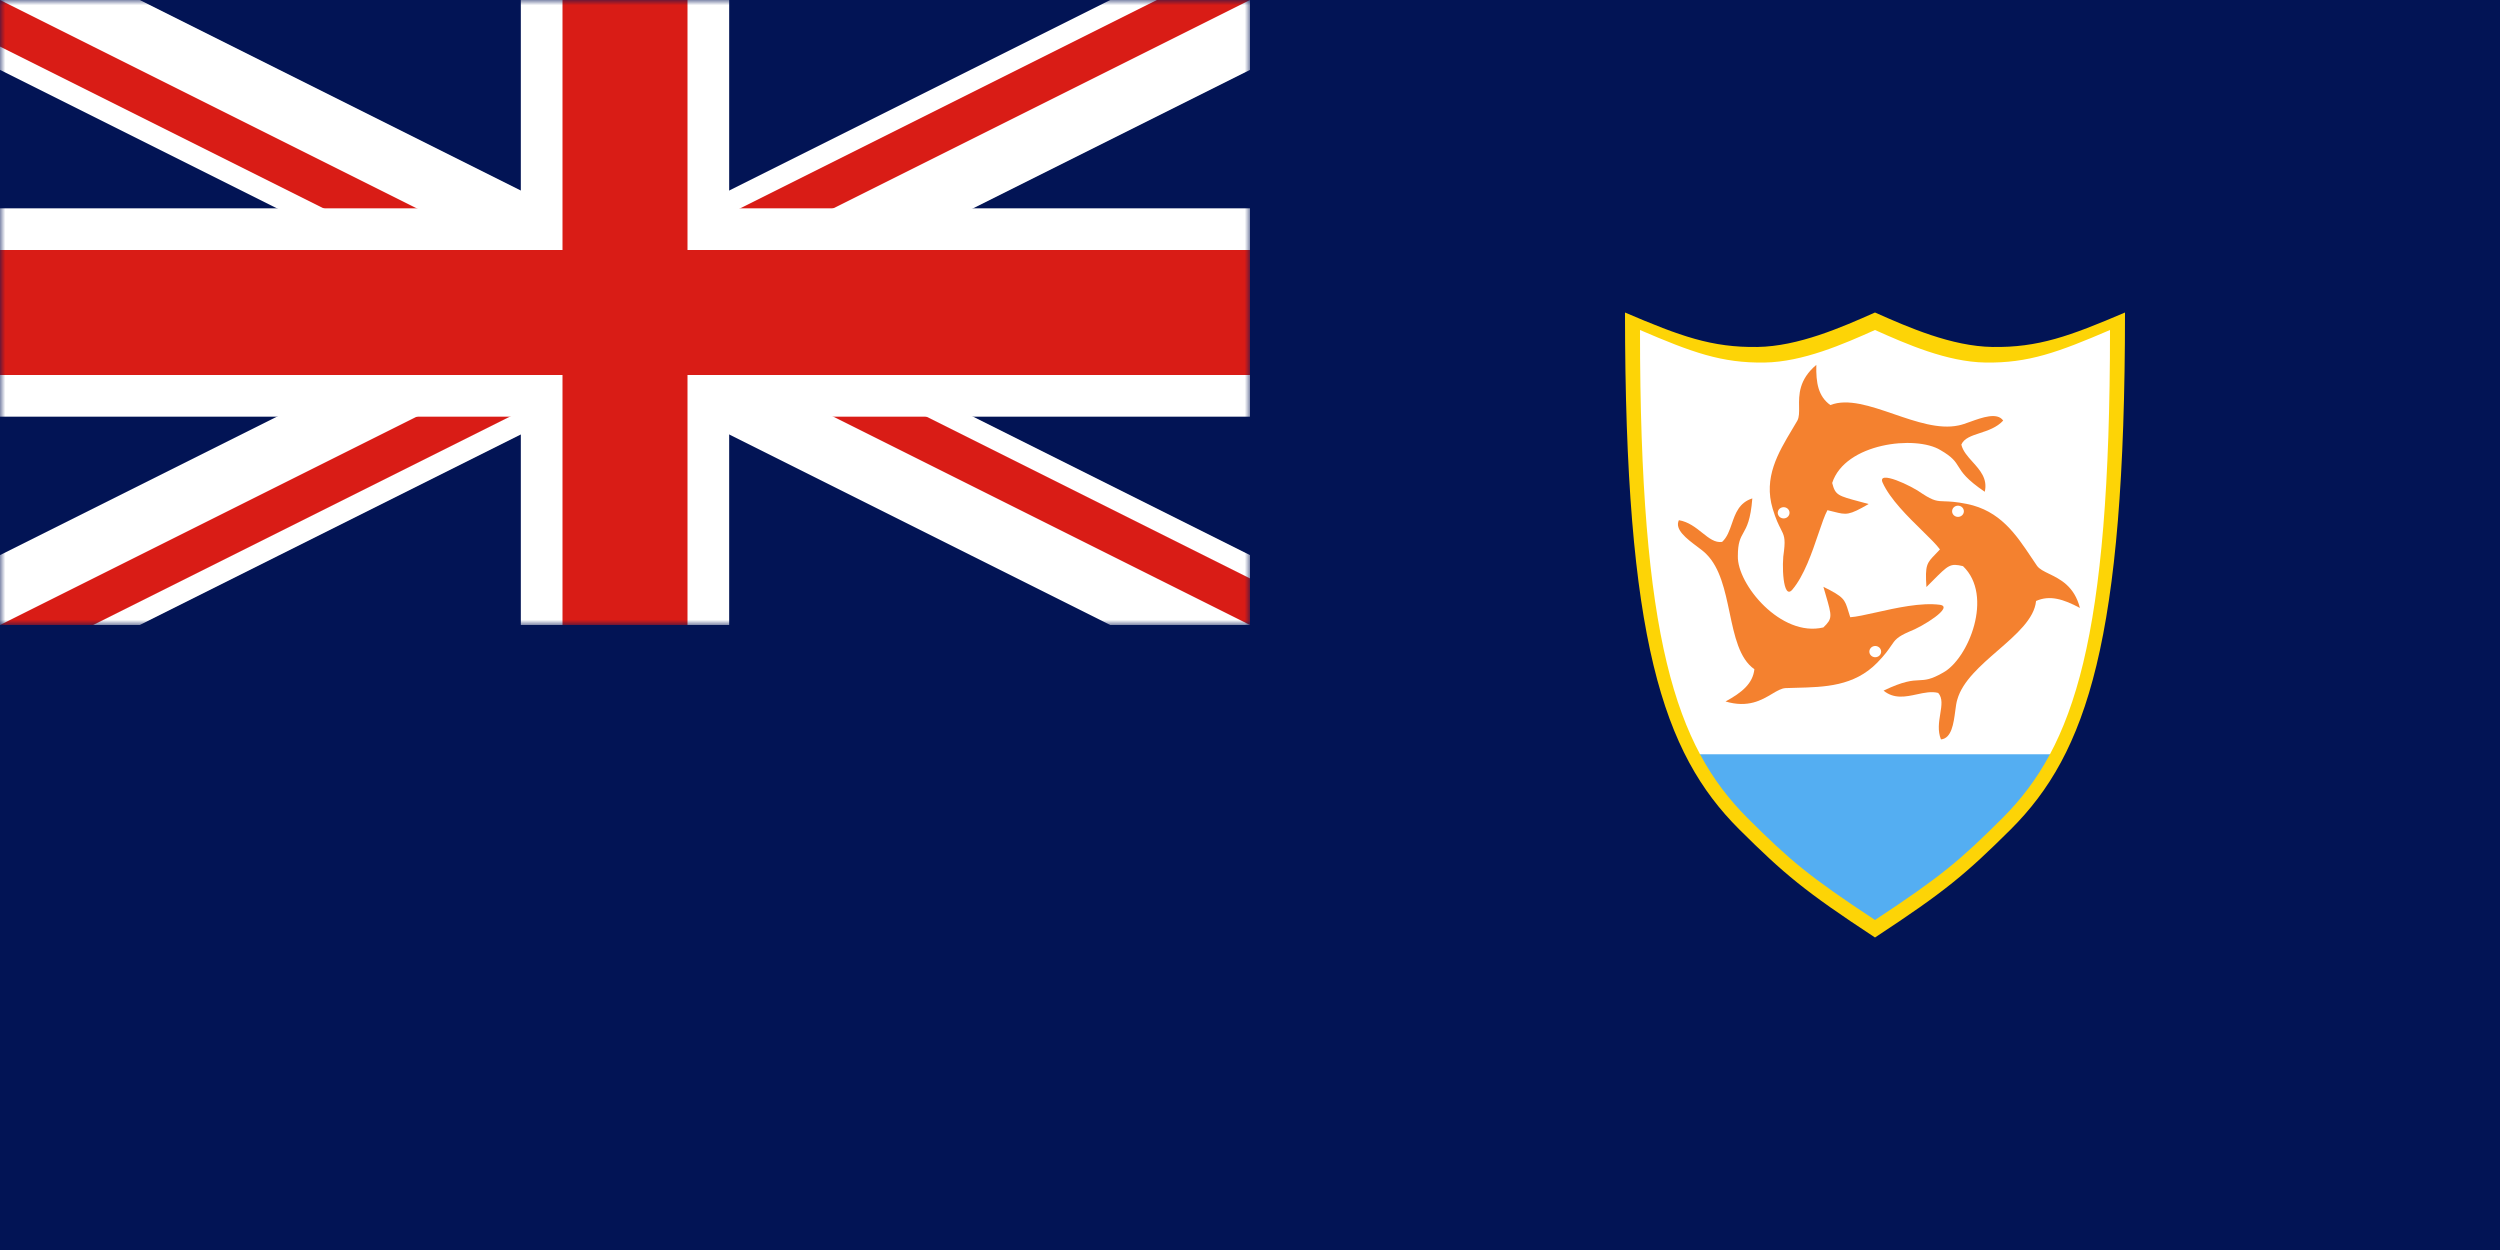 <svg width="240" height="120" viewBox="0 0 240 120" fill="none" xmlns="http://www.w3.org/2000/svg">
<rect x="0" y="0" width="240" height="120" fill="#333333" stroke="none"/>
<g clip-path="url(#clip0_909_264772)">
<rect width="240" height="120" fill="#021455"/>
<path d="M156.96 31.2C156.96 61.402 160.462 71.809 167.473 78.82C171.654 82.971 173.508 84.533 180 88.8C186.492 84.533 188.346 82.971 192.527 78.82C199.538 71.809 203.04 61.402 203.04 31.2C197.941 33.383 195.035 34.442 190.83 34.377C187.068 34.319 183.083 32.572 180 31.2C176.918 32.572 172.932 34.319 169.17 34.377C164.965 34.442 162.059 33.383 156.96 31.2Z" fill="white"/>
<path d="M162.74 72.411C164.084 74.962 165.66 77.007 167.473 78.82C171.655 82.971 173.508 84.533 180 88.8C186.492 84.533 188.346 82.971 192.527 78.82C194.34 77.007 195.917 74.962 197.26 72.411H162.74Z" fill="#54AEF2"/>
<path d="M156 30C156 61.461 159.648 72.301 166.951 79.604C171.306 83.928 173.237 85.555 180 90C186.763 85.555 188.694 83.928 193.049 79.604C200.352 72.301 204 61.461 204 30C198.688 32.274 195.661 33.377 191.281 33.309C187.363 33.249 183.211 31.429 180 30C176.789 31.429 172.637 33.249 168.719 33.309C164.339 33.377 161.312 32.274 156 30ZM157.44 31.68C162.433 33.827 165.278 34.868 169.396 34.804C173.079 34.747 176.982 33.029 180 31.68C183.018 33.029 186.921 34.747 190.604 34.804C194.722 34.868 197.567 33.827 202.56 31.68C202.56 61.379 199.131 71.612 192.266 78.506C188.172 82.588 186.357 84.124 180 88.32C173.643 84.124 171.828 82.588 167.734 78.506C160.869 71.612 157.44 61.379 157.44 31.68Z" fill="#FDD406"/>
<path fill-rule="evenodd" clip-rule="evenodd" d="M184.551 50.963C183.17 49.611 181.436 47.912 180.727 46.321C180.201 45.089 183.49 46.608 184.573 47.412C185.623 48.095 185.965 48.106 186.669 48.127C187.13 48.142 187.747 48.161 188.822 48.378C192.011 49.022 193.536 51.305 195.016 53.521C195.195 53.789 195.373 54.056 195.554 54.319C195.782 54.634 196.212 54.843 196.717 55.089C197.767 55.599 199.137 56.265 199.673 58.363C198.08 57.511 196.772 57.108 195.462 57.694C195.3 59.399 193.58 60.893 191.806 62.435C190.13 63.891 188.406 65.39 187.904 67.147C187.814 67.417 187.761 67.818 187.703 68.26C187.549 69.431 187.357 70.89 186.331 70.984C185.999 70.157 186.139 69.305 186.264 68.535C186.395 67.734 186.512 67.022 186.068 66.521C185.43 66.353 184.735 66.503 184.022 66.657C182.949 66.888 181.837 67.129 180.821 66.301C182.759 65.371 183.555 65.334 184.231 65.303C184.841 65.275 185.353 65.251 186.519 64.582C188.978 63.26 191.421 57.18 188.446 54.349C187.219 54.06 187.069 54.212 185.497 55.794C185.328 55.965 185.142 56.151 184.937 56.356C184.799 54.236 184.964 54.065 185.806 53.196C185.933 53.064 186.076 52.917 186.235 52.744C185.906 52.291 185.277 51.675 184.551 50.963ZM188.532 49.083C188.532 49.38 188.279 49.622 187.966 49.622C187.654 49.622 187.401 49.38 187.401 49.083C187.401 48.785 187.654 48.544 187.966 48.544C188.279 48.544 188.532 48.785 188.532 49.083Z" fill="#F4812F"/>
<path fill-rule="evenodd" clip-rule="evenodd" d="M174.569 51.23C173.96 53.025 173.195 55.28 172.051 56.621C171.153 57.641 171.026 54.158 171.266 52.87C171.409 51.666 171.259 51.373 170.95 50.769C170.748 50.373 170.477 49.844 170.177 48.837C169.284 45.848 170.689 43.496 172.053 41.213C172.218 40.937 172.382 40.662 172.542 40.387C172.727 40.047 172.72 39.587 172.712 39.047C172.695 37.924 172.672 36.458 174.368 35.026C174.321 36.766 174.559 38.057 175.714 38.887C177.371 38.228 179.561 38.979 181.819 39.755C183.953 40.487 186.148 41.24 188.012 40.843C188.305 40.793 188.701 40.65 189.138 40.492C190.296 40.075 191.739 39.555 192.306 40.376C191.693 41.042 190.838 41.322 190.065 41.576C189.261 41.84 188.547 42.075 188.289 42.682C188.431 43.299 188.895 43.815 189.371 44.344C190.087 45.14 190.83 45.966 190.536 47.209C188.768 46.009 188.363 45.355 188.017 44.8C187.707 44.3 187.445 43.879 186.281 43.208C183.906 41.753 177.125 42.534 175.89 46.365C176.195 47.533 176.406 47.589 178.608 48.175C178.845 48.238 179.105 48.307 179.39 48.385C177.488 49.492 177.253 49.432 176.053 49.129C175.872 49.083 175.669 49.032 175.434 48.978C175.168 49.467 174.89 50.284 174.569 51.23ZM170.966 48.752C171.242 48.613 171.584 48.714 171.73 48.977C171.876 49.24 171.77 49.566 171.494 49.706C171.218 49.845 170.876 49.744 170.73 49.481C170.584 49.218 170.69 48.891 170.966 48.752Z" fill="#F4812F"/>
<path fill-rule="evenodd" clip-rule="evenodd" d="M180.092 58.795C182.019 58.363 184.44 57.821 186.235 58.061C187.615 58.265 184.554 60.171 183.274 60.642C182.119 61.148 181.933 61.422 181.551 61.986C181.3 62.356 180.965 62.85 180.216 63.617C177.995 65.891 175.158 65.961 172.403 66.029C172.07 66.037 171.738 66.046 171.408 66.058C171.007 66.082 170.597 66.326 170.117 66.612C169.118 67.207 167.813 67.984 165.651 67.341C167.237 66.479 168.273 65.617 168.421 64.245C166.972 63.234 166.514 61.059 166.042 58.816C165.595 56.696 165.136 54.515 163.815 53.2C163.618 52.987 163.285 52.737 162.917 52.462C161.944 51.733 160.731 50.825 161.175 49.938C162.089 50.093 162.784 50.646 163.411 51.145C164.064 51.664 164.644 52.126 165.323 52.022C165.803 51.587 166.026 50.941 166.255 50.28C166.599 49.283 166.956 48.251 168.223 47.847C168.061 49.91 167.684 50.579 167.364 51.148C167.076 51.661 166.833 52.092 166.834 53.389C166.756 56.079 170.964 61.207 175.042 60.234C175.933 59.38 175.875 59.179 175.261 57.08C175.195 56.854 175.123 56.606 175.045 56.333C177.023 57.312 177.091 57.535 177.439 58.67C177.491 58.842 177.55 59.035 177.623 59.254C178.2 59.218 179.078 59.022 180.092 58.795ZM179.732 63.017C179.465 62.863 179.378 62.532 179.539 62.277C179.7 62.021 180.047 61.939 180.315 62.092C180.583 62.245 180.669 62.577 180.509 62.832C180.348 63.087 180 63.17 179.732 63.017Z" fill="#F4812F"/>
<g clip-path="url(#clip1_909_264772)">
<mask id="mask0_909_264772" style="mask-type:luminance" maskUnits="userSpaceOnUse" x="0" y="0" width="120" height="60">
<path d="M120 0H0V60H120V0Z" fill="white"/>
</mask>
<g mask="url(#mask0_909_264772)">
<path d="M0 0V60H120V0H0Z" fill="#021455"/>
<path d="M13.416 0L60 23.291L106.584 0H120V6.708L73.416 30L120 53.291V60H106.584L60 36.708L13.416 60H0V53.291L46.584 30L0 6.708V0H13.416Z" fill="white"/>
<path d="M60 34.472L8.944 60H0L60 30V34.472Z" fill="#D91C16"/>
<path d="M68.945 30L120 55.528V60L60 30H68.945Z" fill="#D91C16"/>
<path d="M60 30V25.528L111.055 0H120L60 30Z" fill="#D91C16"/>
<path d="M60 30H51.056L0 4.472V0L60 30Z" fill="#D91C16"/>
<path d="M70 0V20H120V40H70V60H50V40H0V20H50V0H70Z" fill="white"/>
<path d="M66 0V24H120V36H66V60H54V36H0V24H54V0H66Z" fill="#D91C16"/>
</g>
</g>
</g>
<defs>
<clipPath id="clip0_909_264772">
<rect width="240" height="120" fill="white"/>
</clipPath>
<clipPath id="clip1_909_264772">
<rect width="120" height="60" fill="white"/>
</clipPath>
</defs>
</svg>

